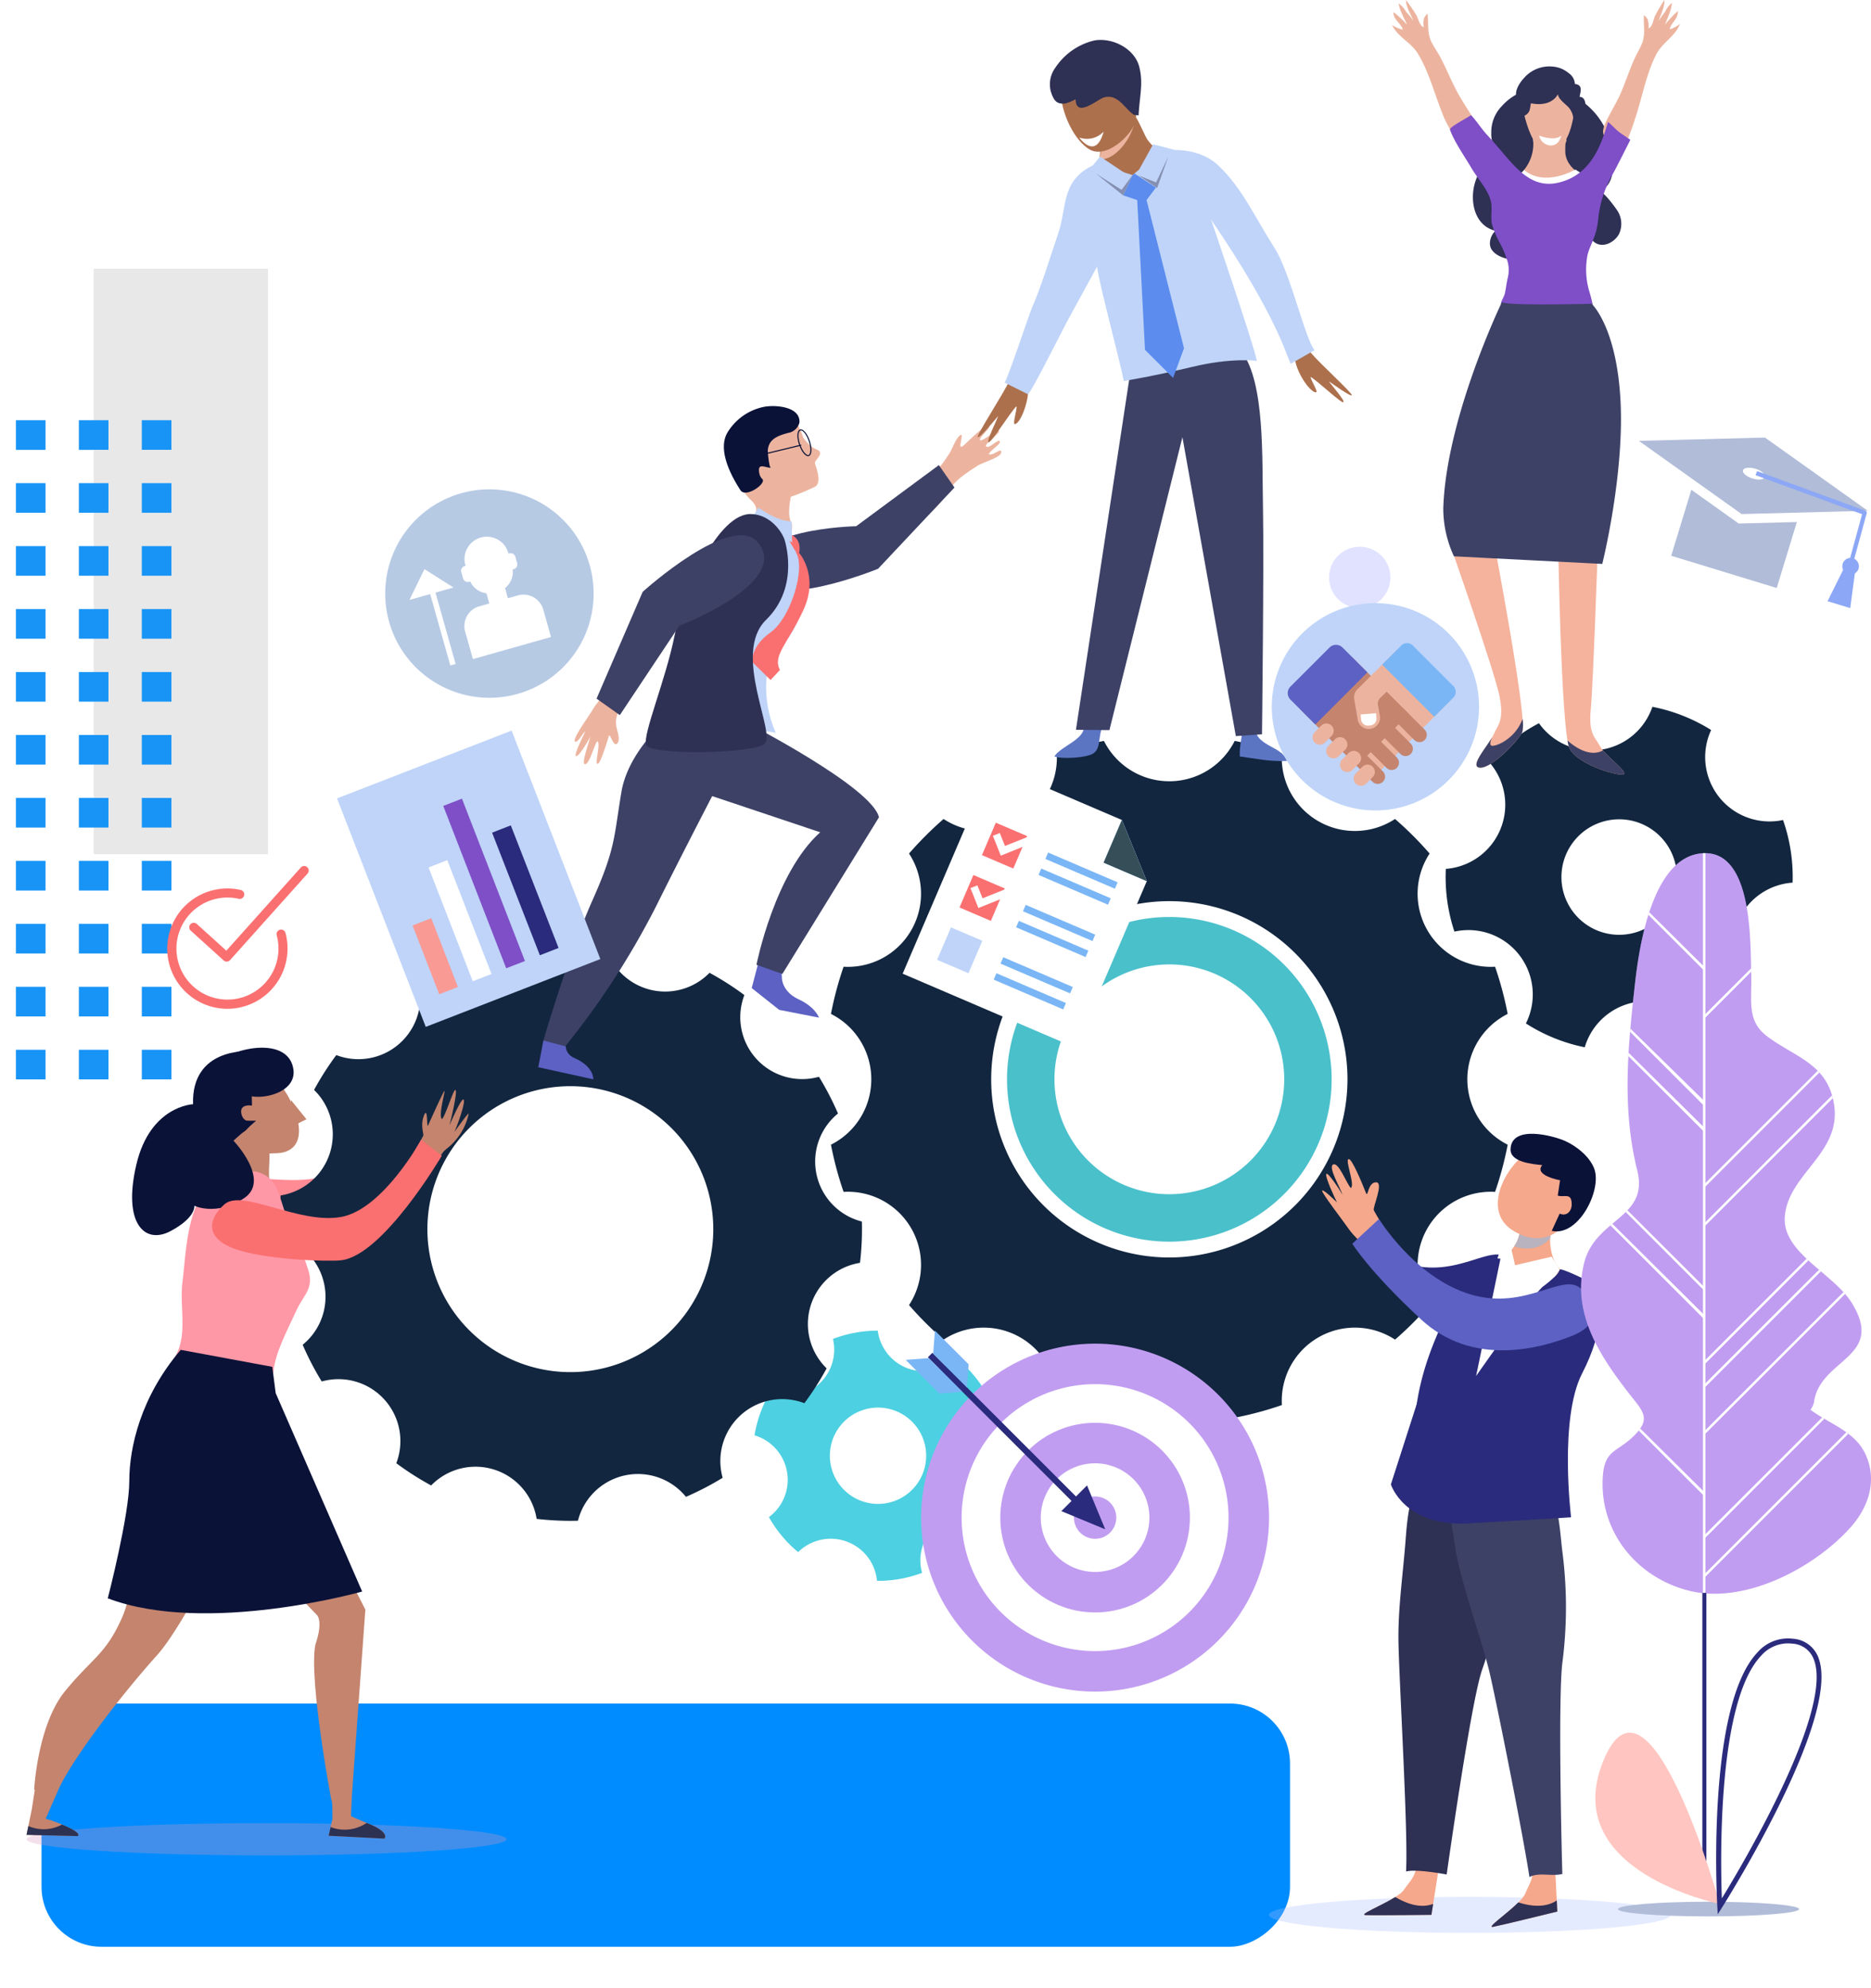 <svg xmlns="http://www.w3.org/2000/svg" xmlns:xlink="http://www.w3.org/1999/xlink" width="405.757" height="431.136" viewBox="0 0 405.757 431.136">
  <defs>
    <filter id="Rectángulo_45262" x="0" y="360.401" width="288.757" height="70.735" filterUnits="userSpaceOnUse">
      <feOffset dy="3" input="SourceAlpha"/>
      <feGaussianBlur stdDeviation="3" result="blur"/>
      <feFlood flood-opacity="0.161"/>
      <feComposite operator="in" in2="blur"/>
      <feComposite in="SourceGraphic"/>
    </filter>
  </defs>
  <g id="Grupo_154326" data-name="Grupo 154326" transform="translate(-176.51 -684.754)">
    <g id="Grupo_154325" data-name="Grupo 154325" transform="translate(138.266 684.754)">
      <g id="Grupo_153247" data-name="Grupo 153247" transform="translate(41.695 58.259)">
        <g id="Grupo_152570" data-name="Grupo 152570" transform="translate(0 0)">
          <g id="Grupo_152551" data-name="Grupo 152551" transform="translate(0 175.796) rotate(-90)">
            <rect id="Rectángulo_45220" data-name="Rectángulo 45220" width="126.96" height="37.806" transform="translate(175.796 54.67) rotate(180)" fill="#e8e8e8"/>
            <g id="Grupo_152556" data-name="Grupo 152556" transform="translate(0 0)">
              <rect id="Rectángulo_45221" data-name="Rectángulo 45221" width="6.424" height="6.424" transform="translate(136.515 0)" fill="#1894f6"/>
              <rect id="Rectángulo_45222" data-name="Rectángulo 45222" width="6.424" height="6.424" transform="translate(122.864 0)" fill="#1894f6"/>
              <rect id="Rectángulo_45223" data-name="Rectángulo 45223" width="6.424" height="6.424" transform="translate(109.212 0)" fill="#1894f6"/>
              <rect id="Rectángulo_45224" data-name="Rectángulo 45224" width="6.424" height="6.424" transform="translate(95.561 0)" fill="#1894f6"/>
              <rect id="Rectángulo_45225" data-name="Rectángulo 45225" width="6.424" height="6.424" transform="translate(81.909 0)" fill="#1894f6"/>
              <rect id="Rectángulo_45226" data-name="Rectángulo 45226" width="6.424" height="6.424" transform="translate(68.258 0)" fill="#1894f6"/>
              <rect id="Rectángulo_45227" data-name="Rectángulo 45227" width="6.424" height="6.424" transform="translate(54.606 0)" fill="#1894f6"/>
              <rect id="Rectángulo_45228" data-name="Rectángulo 45228" width="6.424" height="6.424" transform="translate(40.955 0)" fill="#1894f6"/>
              <rect id="Rectángulo_45229" data-name="Rectángulo 45229" width="6.424" height="6.424" transform="translate(27.303 0)" fill="#1894f6"/>
              <rect id="Rectángulo_45230" data-name="Rectángulo 45230" width="6.424" height="6.424" transform="translate(13.652 0)" fill="#1894f6"/>
              <rect id="Rectángulo_45231" data-name="Rectángulo 45231" width="6.424" height="6.424" transform="translate(0 0)" fill="#1894f6"/>
              <rect id="Rectángulo_45232" data-name="Rectángulo 45232" width="6.424" height="6.424" transform="translate(136.515 13.651)" fill="#1894f6"/>
              <rect id="Rectángulo_45233" data-name="Rectángulo 45233" width="6.424" height="6.424" transform="translate(122.864 13.651)" fill="#1894f6"/>
              <rect id="Rectángulo_45234" data-name="Rectángulo 45234" width="6.424" height="6.424" transform="translate(109.212 13.651)" fill="#1894f6"/>
              <rect id="Rectángulo_45235" data-name="Rectángulo 45235" width="6.424" height="6.424" transform="translate(95.561 13.651)" fill="#1894f6"/>
              <rect id="Rectángulo_45236" data-name="Rectángulo 45236" width="6.424" height="6.424" transform="translate(81.909 13.651)" fill="#1894f6"/>
              <rect id="Rectángulo_45237" data-name="Rectángulo 45237" width="6.424" height="6.424" transform="translate(68.258 13.651)" fill="#1894f6"/>
              <rect id="Rectángulo_45238" data-name="Rectángulo 45238" width="6.424" height="6.424" transform="translate(54.606 13.651)" fill="#1894f6"/>
              <rect id="Rectángulo_45239" data-name="Rectángulo 45239" width="6.424" height="6.424" transform="translate(40.955 13.651)" fill="#1894f6"/>
              <rect id="Rectángulo_45240" data-name="Rectángulo 45240" width="6.424" height="6.424" transform="translate(27.303 13.651)" fill="#1894f6"/>
              <rect id="Rectángulo_45241" data-name="Rectángulo 45241" width="6.424" height="6.424" transform="translate(13.652 13.651)" fill="#1894f6"/>
              <rect id="Rectángulo_45242" data-name="Rectángulo 45242" width="6.424" height="6.424" transform="translate(0 13.651)" fill="#1894f6"/>
              <rect id="Rectángulo_45243" data-name="Rectángulo 45243" width="6.424" height="6.424" transform="translate(136.515 27.303)" fill="#1894f6"/>
              <rect id="Rectángulo_45244" data-name="Rectángulo 45244" width="6.424" height="6.424" transform="translate(122.864 27.303)" fill="#1894f6"/>
              <rect id="Rectángulo_45245" data-name="Rectángulo 45245" width="6.424" height="6.424" transform="translate(109.212 27.303)" fill="#1894f6"/>
              <rect id="Rectángulo_45246" data-name="Rectángulo 45246" width="6.424" height="6.424" transform="translate(95.561 27.303)" fill="#1894f6"/>
              <rect id="Rectángulo_45247" data-name="Rectángulo 45247" width="6.424" height="6.424" transform="translate(81.909 27.303)" fill="#1894f6"/>
              <rect id="Rectángulo_45248" data-name="Rectángulo 45248" width="6.424" height="6.424" transform="translate(68.258 27.303)" fill="#1894f6"/>
              <rect id="Rectángulo_45249" data-name="Rectángulo 45249" width="6.424" height="6.424" transform="translate(54.606 27.303)" fill="#1894f6"/>
              <rect id="Rectángulo_45250" data-name="Rectángulo 45250" width="6.424" height="6.424" transform="translate(40.955 27.303)" fill="#1894f6"/>
              <rect id="Rectángulo_45251" data-name="Rectángulo 45251" width="6.424" height="6.424" transform="translate(27.303 27.303)" fill="#1894f6"/>
              <rect id="Rectángulo_45252" data-name="Rectángulo 45252" width="6.424" height="6.424" transform="translate(13.652 27.303)" fill="#1894f6"/>
              <rect id="Rectángulo_45253" data-name="Rectángulo 45253" width="6.424" height="6.424" transform="translate(0 27.303)" fill="#1894f6"/>
            </g>
          </g>
        </g>
        <g transform="matrix(1, 0, 0, 1, -3.45, -58.26)" filter="url(#Rectángulo_45262)">
          <rect id="Rectángulo_45262-2" data-name="Rectángulo 45262" width="52.735" height="270.757" rx="13" transform="translate(279.76 366.4) rotate(90)" fill="#008cff"/>
        </g>
      </g>
      <g id="Grupo_78715" data-name="Grupo 78715" transform="translate(44 0)">
        <path id="Trazado_113832" data-name="Trazado 113832" d="M297.369,284.489c0,1.931-23.293,3.5-52.031,3.5s-52.047-1.567-52.047-3.5,23.312-3.5,52.047-3.5S297.369,282.554,297.369,284.489Z" transform="translate(-193.29 114.329)" fill="#da97b8" opacity="0.3"/>
        <path id="Trazado_113845" data-name="Trazado 113845" d="M245.636,207.805c-.2.991-1.459,1.74-1.766,2.741a36.666,36.666,0,0,0-1.4,4.827c-.94-.639-.956-1.367-1.928-1.991-1.309-.842-1.339-.963-.98-2.473.181-.74.371-1.514.511-2.272.048-.245-1.013-1.507-.84-3.22s1.02,2.019,1.1,1.387c.259-1.974.782-5.9.915-6.151.176-.331.185,4.24.971,4.5.412-.78.363-5.6.768-5.166s.65,4.75.69,5.761c.081-.551.594-5.184,1.036-4.627s.171,4.837.037,5.492a28.746,28.746,0,0,1,1.377-3.568C246.213,203.3,245.744,207.263,245.636,207.805Z" transform="translate(-164.282 66.561)" fill="#c4846e"/>
        <path id="Trazado_113846" data-name="Trazado 113846" d="M223.746,231.386c-2.355,3.815-2.246,8.132,4.725,8.6s20.47-3.2,22.963-4.29c8.456-3.551,14.364-28.041,14.364-28.041l-5.281-2.043s-3.109,18.751-11.373,22.921S226.456,227,223.746,231.386Z" transform="translate(-182.608 25.727)" fill="#ff8b95"/>
        <path id="Trazado_113849" data-name="Trazado 113849" d="M454.442,169.986a37.347,37.347,0,0,0-2.074-13.572A13.958,13.958,0,0,1,436.776,136.9a37.623,37.623,0,0,0-12.739-5.033,13.955,13.955,0,0,1-24.6,3.561,37.592,37.592,0,0,0-10.788,8.448,13.959,13.959,0,0,1-9.411,23.139,37.628,37.628,0,0,0,1.863,13.6,13.96,13.96,0,0,1,15.5,19.909,37.462,37.462,0,0,0,12.762,5.173,13.958,13.958,0,0,1,25.1-3.634,37.453,37.453,0,0,0,10.771-8.582,13.961,13.961,0,0,1,9.206-23.488Zm-33.569,10.65a12.522,12.522,0,1,1,7.807-15.9A12.525,12.525,0,0,1,420.873,180.636Z" transform="translate(-71.443 21.396)" fill="#12263f"/>
        <path id="Trazado_113850" data-name="Trazado 113850" d="M335.3,236.585a10.064,10.064,0,0,1,3.977-9.948,27.573,27.573,0,0,0-2.744-3.877,27.235,27.235,0,0,0-3.722-3.616,10.064,10.064,0,0,1-17-5.948,27.231,27.231,0,0,0-9.715,1.8,10.058,10.058,0,0,1-13.657,11.6,27.186,27.186,0,0,0-3.355,9.3,10.065,10.065,0,0,1,3.12,17.74,27.235,27.235,0,0,0,2.965,4.254,26.841,26.841,0,0,0,3.378,3.333,10.07,10.07,0,0,1,17.1,6.227,27,27,0,0,0,9.776-1.731,10.067,10.067,0,0,1,13.94-11.837,27.071,27.071,0,0,0,3.291-9.369A10.055,10.055,0,0,1,335.3,236.585Zm-11.322,10.32a10.443,10.443,0,1,1-1.528-14.686A10.444,10.444,0,0,1,323.977,246.906Z" transform="translate(-131.211 75.338)" fill="#4dd0e1"/>
        <path id="Trazado_113851" data-name="Trazado 113851" d="M361.878,205.79c-.191.191,3.065,4.4,3.614,5.221a28.767,28.767,0,0,1,1.966,3.829c.677-.837,1.437-1.6,2.146-2.435.953-1.116.945-1.237.2-2.5-.263-.447-.539-.911-.8-1.379-.211-.383,1.444-3.875.3-3.875s-1.1,2.176-1.377,1.485c-.694-1.731-1.923-4.659-2.375-4.687-.634-.038.913,3.536.276,3.988-.585-.592-1.675-3.611-2.435-3.247s1.038,3.26,1.279,4.185c-.225-.479-2.041-3.25-2.23-2.867s1.2,3.385,1.5,3.943c-.133-.185-.436-.386-.6-.6C363.488,207.033,362.068,205.6,361.878,205.79Z" transform="translate(-82.937 67.543)" fill="#f5b29c"/>
        <path id="Trazado_113852" data-name="Trazado 113852" d="M407.476,221.483c3.167,2.924,4.259,7.018-1.889,9.429s-19.59,6.249-29.938-3.353-12.515-16.519-12.515-16.519l4.187-3.416s7.147,11.71,18.215,15S403.833,218.124,407.476,221.483Z" transform="translate(-86.254 51.407)" fill="#2a2b7c"/>
        <g id="Grupo_78679" data-name="Grupo 78679" transform="translate(174.454 160.66)">
          <path id="Trazado_113853" data-name="Trazado 113853" d="M437.059,209.691a15.88,15.88,0,0,1,8.749-14.181,74.037,74.037,0,0,0-2.738-10.232,15.863,15.863,0,0,1-14.192-24.543,74.836,74.836,0,0,0-7.5-7.494,15.862,15.862,0,0,1-24.539-14.191,74.3,74.3,0,0,0-10.234-2.738,15.863,15.863,0,0,1-28.356,0,74.271,74.271,0,0,0-10.232,2.738,15.866,15.866,0,0,1-24.544,14.192,75.509,75.509,0,0,0-7.493,7.493,15.864,15.864,0,0,1-14.191,24.544,74.437,74.437,0,0,0-2.739,10.231,15.863,15.863,0,0,1,0,28.358,74.668,74.668,0,0,0,2.738,10.231,15.865,15.865,0,0,1,14.192,24.546,75.15,75.15,0,0,0,7.493,7.493,15.867,15.867,0,0,1,24.548,14.192,74.176,74.176,0,0,0,10.229,2.739,15.863,15.863,0,0,1,28.356,0,73.782,73.782,0,0,0,10.234-2.743,15.864,15.864,0,0,1,24.542-14.189,74.844,74.844,0,0,0,7.494-7.5A15.863,15.863,0,0,1,443.072,234.1a74.5,74.5,0,0,0,2.738-10.231A15.882,15.882,0,0,1,437.059,209.691Zm-64.626,38.633a38.633,38.633,0,1,1,38.632-38.633A38.677,38.677,0,0,1,372.433,248.325Z" transform="translate(-299.053 -136.313)" fill="#12263f"/>
          <path id="Trazado_113854" data-name="Trazado 113854" d="M357.207,159.268a35.2,35.2,0,1,0,35.2,35.2A35.236,35.236,0,0,0,357.207,159.268Zm0,60.112a24.914,24.914,0,1,1,24.913-24.913A24.915,24.915,0,0,1,357.207,219.38Z" transform="translate(-283.827 -121.089)" fill="#4ac0cb"/>
        </g>
        <path id="Trazado_113855" data-name="Trazado 113855" d="M347.658,245.746a13.439,13.439,0,0,1,10.679-9.208,62.367,62.367,0,0,0,.407-8.954,13.425,13.425,0,0,1-5.18-23.427,64.034,64.034,0,0,0-4.13-7.962,13.422,13.422,0,0,1-16.175-17.719,63.274,63.274,0,0,0-7.556-4.826,13.424,13.424,0,0,1-22.879-7.244,62.947,62.947,0,0,0-8.954-.4,13.426,13.426,0,0,1-23.427,5.178,64.018,64.018,0,0,0-7.96,4.13,13.426,13.426,0,0,1-17.722,16.177,62.833,62.833,0,0,0-4.822,7.555,13.426,13.426,0,0,1-7.246,22.879,63.494,63.494,0,0,0-.407,8.952,13.426,13.426,0,0,1,5.182,23.433,63.357,63.357,0,0,0,4.132,7.956,13.428,13.428,0,0,1,16.175,17.724,63.192,63.192,0,0,0,7.556,4.824,13.424,13.424,0,0,1,22.878,7.244,63.251,63.251,0,0,0,8.956.405,13.424,13.424,0,0,1,23.425-5.182,63.245,63.245,0,0,0,7.96-4.13,13.427,13.427,0,0,1,17.726-16.175,63.468,63.468,0,0,0,4.822-7.555A13.436,13.436,0,0,1,347.658,245.746Zm-61.5,13.045a31,31,0,1,1,38.915-20.2A31,31,0,0,1,286.158,258.791Z" transform="translate(-177.586 37.292)" fill="#12263f"/>
        <path id="Trazado_113871" data-name="Trazado 113871" d="M446.731,283.619c0,2.155-19.5,3.906-43.564,3.906s-43.56-1.751-43.56-3.906,19.506-3.91,43.56-3.91S446.731,281.46,446.731,283.619Z" transform="translate(-90.179 131.61)" fill="#a8bcff" opacity="0.3"/>
        <g id="Grupo_78683" data-name="Grupo 78683" transform="translate(278.587 245.846)">
          <path id="Trazado_113872" data-name="Trazado 113872" d="M395.09,264.406l3.04,59.51s-11.767,2.9-13.9,3.317,6.01-4.772,6.982-7.293,2.425-3.437,1.162-9.564S381.2,242.834,381.2,242.834h12.46Z" transform="translate(-344.74 -155.265)" fill="#f5a88b"/>
          <path id="Trazado_113873" data-name="Trazado 113873" d="M388.27,280.494c4.369,1.407,6.98.509,8.33-.416l.125,2.4s-11.767,2.9-13.9,3.317C381.155,286.112,385.7,283.057,388.27,280.494Z" transform="translate(-343.335 -113.827)" fill="#2e3054"/>
          <path id="Trazado_113874" data-name="Trazado 113874" d="M393.194,267.217l-9.217,58.8s-12.082.146-14.256.059,6.845-3.283,8.311-5.52,3.072-2.8,3.093-9.078-.089-67.876-.089-67.876l15.711-2Z" transform="translate(-357.888 -156.644)" fill="#f5a88b"/>
          <path id="Trazado_113875" data-name="Trazado 113875" d="M376.126,279.723c3.976,2.372,6.707,2.089,8.22,1.5l-.37,2.37s-12.082.146-14.256.059C368.029,283.583,373.093,281.639,376.126,279.723Z" transform="translate(-357.888 -114.222)" fill="#2e3054"/>
          <path id="Trazado_113876" data-name="Trazado 113876" d="M393.338,236.254c-1,3.991,1.179,6.955,2.037,10.768a40.5,40.5,0,0,1,.564,11.233,93.348,93.348,0,0,1-4.958,23.11c-2.465,7.47-7.614,44.186-7.614,44.186s-6.568-1.272-8.812-.644c.5-8.319-1.521-41.424-1.646-49.955-.108-7.331,1.039-14.921,1.578-22.284.513-7.09,1.631-13.69,6.826-18.521Z" transform="translate(-353.974 -164.933)" fill="#2e3054"/>
          <path id="Trazado_113877" data-name="Trazado 113877" d="M395.691,234.678c-.167,4.126,3.275,5.235,4.895,8.761,1.515,3.3,1.646,8.556,2.144,12.126a93.853,93.853,0,0,1-.106,23.691c-.875,7.861-.2,38.346.021,45.586-2.385.6-5.079-.448-7.136.678-1.221-8.237-6.615-35.384-8.489-43.685-1.6-7.134-6.7-20.951-7.686-28.258-.949-7.043-2.734-11.613,1.348-17.514Z" transform="translate(-348.168 -164.34)" fill="#3d4166"/>
          <path id="Trazado_113878" data-name="Trazado 113878" d="M397.7,231.1c.027.11.057.215.087.323a26.3,26.3,0,0,1-9.539.492,19.426,19.426,0,0,1-9.156-3.691l.144-.315C386.44,233.427,395.507,231.646,397.7,231.1Z" transform="translate(-347.091 -171.871)" fill="#fff"/>
          <path id="Trazado_113879" data-name="Trazado 113879" d="M381.9,229.794l-9.771,30.369s2.9,9.243,16.9,8.45,22.182-1.32,22.182-1.32-2.641-21.39,2.377-31.161,4.225-15.581,2.113-18.485S388.5,220.551,381.9,229.794Z" transform="translate(-354.838 -184.127)" fill="#2a2b7c"/>
          <path id="Trazado_113880" data-name="Trazado 113880" d="M381.91,219.41c-.4,2.058,3.659,6.7,5.307,7.646,2.962,1.7,7.223.97,10.267-.118,1.65-.589,5.258-.427,5.922-2.2,1.071-2.873-3.575-3.771-5-4.684-2.119-1.358-2.858-5.417-2.516-7.679a66.708,66.708,0,0,0-6.593-1.115,8.04,8.04,0,0,1-4.259,6.236C384.286,217.908,382.083,218.539,381.91,219.41Z" transform="translate(-343.982 -190.396)" fill="#f5a88b"/>
          <path id="Trazado_113881" data-name="Trazado 113881" d="M387.7,214.042l2.641-.792.792,3.433,7.922-1.849,1.782,2.812-21.588,33.1,7.658-34.33Z" transform="translate(-346.91 -188.181)" fill="#fff"/>
          <path id="Trazado_113882" data-name="Trazado 113882" d="M405.056,218.163a4.324,4.324,0,0,0,1.039-1.47c.186-.494,6.8,2.694,7.352,3.173.239.209.456.408.651.6,2.053,2.051,1.574,3.325.963,6.2-1.555,7.325-6.179,13.538-8.36,20.647-1.213,3.955-3.16,7.762-2.915,12.01.224,3.864,2.077,6.522-2.438,8.387-4.925,2.041-19.656-1.189-24.08-3.917-3.091-1.906-2.427-3.606-2.645-7.208-.553-9.367,1.268-17.383,4.973-26.019,1.865-4.341,3.659-9.777,6.338-13.664,1.289-1.876,1-2.161,3.317-2.782a26.976,26.976,0,0,1,3.965.2c0,.114-5.277,25.434-5.277,25.434s12.948-18.526,14.643-19.5A28.172,28.172,0,0,0,405.056,218.163Z" transform="translate(-352.167 -187.227)" fill="#2a2b7c"/>
          <path id="Trazado_113883" data-name="Trazado 113883" d="M384.777,214.81a7.447,7.447,0,0,0,1.293-3.551,66.71,66.71,0,0,1,6.594,1.115c-.034.216-.047.454-.059.7C390.473,215.353,387.688,215.725,384.777,214.81Z" transform="translate(-340.761 -190.396)" fill="#b9b3c0" style="mix-blend-mode: multiply;isolation: isolate"/>
          <path id="Trazado_113884" data-name="Trazado 113884" d="M386.667,221.571c-6.342-3.672-3.091-11.668,1.078-15.667,2.159-2.068,5.522-4.248,8.647-3.494,3.046.744,7.96,3.515,7.521,7.141-.226,1.844-2.028,3.253-2.89,4.865-1.268,2.37-2.29,4.732-4.32,6.581C393.662,223.762,390.077,223.546,386.667,221.571Z" transform="translate(-342.621 -200.412)" fill="#f5a88b"/>
          <path id="Trazado_113885" data-name="Trazado 113885" d="M395.066,218.7c1.5.67,2.6-.511,2.607-1.988.023-2.719-1.673-1.439-3.025-1.927h0l.507-3.317s-5.763-1.037-3.866-3.287c-1.933-.213-6.986-.566-6.877-3.463.2-5.379,9.329-2.9,11.867-1.758,2.493,1.122,5.385,3.452,6.315,6.086,1.637,4.639-3.486,14.727-9.251,13.386Z" transform="translate(-341.169 -201.384)" fill="#0b1238"/>
          <path id="Trazado_113886" data-name="Trazado 113886" d="M365.079,210.814c-.3.3,4.817,6.913,5.683,8.205,1.276,1.9,3.526,3.515,4.5,5.575,1.06-1.314.843-2.079,1.956-3.384,1.5-1.756,1.483-1.944.323-3.938-.414-.7-.847-1.43-1.253-2.165-.334-.6,2.269-6.091.471-6.091s-1.732,3.416-2.165,2.332c-1.088-2.721-3.019-7.322-3.731-7.365-.993-.061,1.434,5.556.435,6.268-.919-.932-2.632-5.672-3.828-5.1s1.631,5.123,2.011,6.574c-.355-.752-3.207-5.106-3.507-4.506s1.885,5.32,2.353,6.2c-.209-.287-.682-.6-.934-.936C367.61,212.766,365.381,210.514,365.079,210.814Z" transform="translate(-362.691 -198.491)" fill="#f5a88b"/>
          <path id="Trazado_113887" data-name="Trazado 113887" d="M417.754,225.243c3.452,3.19,4.643,7.654-2.06,10.282s-21.365,6.817-32.653-3.653-14.875-16.381-14.875-16.381l5.795-5.362s7.793,12.773,19.865,16.36S413.783,221.579,417.754,225.243Z" transform="translate(-359.241 -191.653)" fill="#5c61c3"/>
          <path id="Trazado_113888" data-name="Trazado 113888" d="M363.942,248.557h0Z" transform="translate(-363.942 -148.898)" fill="#2e3054"/>
        </g>
        <g id="Grupo_78684" data-name="Grupo 78684" transform="translate(0 227.186)">
          <path id="Trazado_113911" data-name="Trazado 113911" d="M233.478,239.5s-4.738,36.23-8.328,44.439-6.426,8.809-12.428,16.127S206,321.456,206,321.456l.135.075-.664,4.274-1.121,5.444,11.089.276s1.26-.607-3.465-2.522a20.286,20.286,0,0,0-3.48-1.229s2.293-5.25,2.675-6.121c3.074-7,14.308-21.4,21.366-29.217,6.772-7.5,18.265-32.293,18.265-32.293C258.966,241.461,233.478,239.5,233.478,239.5Z" transform="translate(-204.349 -160.572)" fill="#c4846e"/>
          <path id="Trazado_113912" data-name="Trazado 113912" d="M261.769,333.272c-4.727-1.913-3.813-1.717-3.813-1.717l.2-4.407,2.915-40.3-20.681-40.372c-1.677-9.7-21.542-17.669-22.134-.978s12.442,21.538,15.282,24.718S250.451,287.9,250.451,287.9s1.655,1.1-.238,6.618c-1.417,7.726,3.473,33.6,3.473,33.6.307.088.241,4.124.241,4.124l-.812,3.65,12.1.62S266.494,335.194,261.769,333.272Z" transform="translate(-187.594 -165.012)" fill="#c4846e"/>
          <path id="Trazado_113913" data-name="Trazado 113913" d="M227.633,224.91c-.508-.079-6.792,3.694-6.792,3.694s8.461-5.808,9.041-12.72,3.37-4.171,6.256-1.659c1.723,1.485.611,6.128.953,8.434.263,1.763,1.419,4.1.9,5.883-1.046,3.63-3.244-.949-4.945-2.152C231.184,225.08,229.509,225.195,227.633,224.91Z" transform="translate(-184.448 -194.341)" fill="#c4846e"/>
          <path id="Trazado_113914" data-name="Trazado 113914" d="M242.713,217.54c-3.813-3.557-10.687-.92-13.627,2.211-4.4,4.683-4.581,14.044-5.342,20.322-.66,5.424,1.223,11.206-1.6,16.1-1.49,2.6-3.7,10.621-5.457,13.075-2.35,3.284,6.413,3.791,10,4.711,6.382,1.64,19.2.724,19.2.724s-2.141-9.851-2.419-12.775c-.461-4.842,2.019-9.4,4.976-15.774,1.6-3.434,3.7-4.707,2.712-8.4a62.1,62.1,0,0,0-4.2-10.281c-1.174-2.472-2.147-7.66-3.888-9.568C242.952,217.776,242.828,217.65,242.713,217.54Z" transform="translate(-189.939 -189.123)" fill="#ff98a6"/>
          <path id="Trazado_113915" data-name="Trazado 113915" d="M227.15,225.413c-2.858-3.91-4.767-11.16-2.953-15.761,1.845-4.712,5.25-5.356,9.491-2.591,4.16,2.721,10.617,15.275,3.4,17.283-1.836.508-3.886-.1-5.594.883Z" transform="translate(-181.254 -201.69)" fill="#c4846e"/>
          <path id="Trazado_113916" data-name="Trazado 113916" d="M227.409,205.254c5.219-2.253,12.856-2.586,13.79,3.056.781,4.727-5.605,6.558-9.006,5.956l.044,2.024s-2.915-.541-2.255,1.951c.4,1.479,1.851,1.79,3.14,1.309-1.333.494-1.849,2.569-3.849,2.9-2.555.43-3.935-.817-5.2-2.842-2.123-3.409-3.427-7.783-1.024-11.241A10.408,10.408,0,0,1,227.409,205.254Z" transform="translate(-183.345 -203.731)" fill="#0b1238"/>
          <path id="Trazado_113917" data-name="Trazado 113917" d="M230.331,208.867l3.367,4.178-3.167,1.565Z" transform="translate(-172.996 -197.532)" fill="#c4846e"/>
          <path id="Trazado_113918" data-name="Trazado 113918" d="M204.349,282.292l11.089.276s1.247-.6-3.407-2.5a8.331,8.331,0,0,1-7.289.32Z" transform="translate(-204.349 -111.615)" fill="#2d3152"/>
          <path id="Trazado_113919" data-name="Trazado 113919" d="M242.695,280.07l-.417-.166a8.5,8.5,0,0,1-7.818.9l-.419,1.88,12.1.62S247.419,281.992,242.695,280.07Z" transform="translate(-168.52 -111.809)" fill="#2d3152"/>
          <path id="Trazado_113920" data-name="Trazado 113920" d="M240.012,204.086s-12.457-.843-12.069,11.484c0,0-9.308.318-12.3,13.1s1.821,17.378,7.4,14.421,5.186-5.51,5.186-5.51,4.672,2.324,10.7-1.582-2.224-12.534-2.224-12.534l4.91-4.327s-10.628.722-4.9-5.543S240.012,204.086,240.012,204.086Z" transform="translate(-191.832 -203.317)" fill="#0b1238"/>
        </g>
        <path id="Trazado_113921" data-name="Trazado 113921" d="M251.959,218.324c-1.783,2.235-2.522,2.2-3.3,3.354a48.866,48.866,0,0,0-3.626,5.592c-.949-1.172-.691-2.1-1.682-3.268-1.339-1.571-1.331-1.739-.294-3.518.514-.872,1.053-1.781,1.521-2.69.157-.291-.706-2.3.172-4.411s.519,2.957.867,2.185c1.088-2.408,3.259-7.19,3.526-7.459.351-.353-1.4,5.455-.5,6.091.823-.832,2.611-6.969,2.959-6.265s-1,6.285-1.337,7.585c.313-.671,2.747-6.358,3.094-5.479s-1.642,6.208-2.063,6.987c.19-.254,3.12-4.354,3.12-4A12.633,12.633,0,0,1,251.959,218.324Z" transform="translate(-158.539 28.461)" fill="#c4846e"/>
        <path id="Trazado_113922" data-name="Trazado 113922" d="M225.281,226.777c-3.359,2.97-4.506,7.132,2.032,9.6,6.539,2.456,20.518,2.867,23.219,2.547,9.123-.951,21.873-22.676,21.873-22.676l-4.462-3.484s-8.313,15.18-17.431,16.776S229.147,223.363,225.281,226.777Z" transform="translate(-182.351 34.359)" fill="#fa7071"/>
        <g id="Grupo_78693" data-name="Grupo 78693" transform="translate(337.132 184.999)">
          <path id="Trazado_113927" data-name="Trazado 113927" d="M437.458,345.622c-10.746-3.166-18.339-12.829-17.655-24.294.361-6.108,3.089-5.342,6.792-9.033,3.931-3.917,1.784-5.392-1.549-9.734-6.1-7.941-11.826-16.878-9.347-27.471,2.341-10,14.2-9.846,11.585-20.307-3.368-13.463-2.036-26.844-.472-40.67.9-8.088,3.855-27.835,14.982-28.131,10.5-.288,10,19.292,10.2,25.916.2,6.178-1.112,10.459,3.635,13.935,6.064,4.462,13.1,5.938,14.366,14.85,1.487,10.5-10.139,14.93-10.72,24.25-.475,7.733,10.6,12.21,14.542,18.579,7.393,11.958-7.006,12.04-8.211,21.58a4.329,4.329,0,0,1-.76,1.572c4.031,3.048,9.6,4.665,11.9,9.579,2.676,5.709.713,11.55-3.221,15.951-7.936,8.836-22.827,16.614-34.735,13.783C438.338,345.865,437.892,345.751,437.458,345.622Z" transform="translate(-415.106 -185.978)" fill="#fff" opacity="0.3"/>
          <path id="Trazado_113928" data-name="Trazado 113928" d="M437.458,345.622c-10.746-3.166-18.339-12.829-17.655-24.294.361-6.108,3.089-5.342,6.792-9.033,3.931-3.917,1.784-5.392-1.549-9.734-6.1-7.941-11.826-16.878-9.347-27.471,2.341-10,14.2-9.846,11.585-20.307-3.368-13.463-2.036-26.844-.472-40.67.9-8.088,3.855-27.835,14.982-28.131,10.5-.288,10,19.292,10.2,25.916.2,6.178-1.112,10.459,3.635,13.935,6.064,4.462,13.1,5.938,14.366,14.85,1.487,10.5-10.139,14.93-10.72,24.25-.475,7.733,10.6,12.21,14.542,18.579,7.393,11.958-7.006,12.04-8.211,21.58a4.329,4.329,0,0,1-.76,1.572c4.031,3.048,9.6,4.665,11.9,9.579,2.676,5.709.713,11.55-3.221,15.951-7.936,8.836-22.827,16.614-34.735,13.783C438.338,345.865,437.892,345.751,437.458,345.622Z" transform="translate(-415.106 -185.978)" fill="#c19df1"/>
          <path id="Trazado_113929" data-name="Trazado 113929" d="M457.117,265.081c0,.868-8.8,1.578-19.65,1.578s-19.638-.71-19.638-1.578c0-.886,8.79-1.6,19.638-1.6S457.117,264.2,457.117,265.081Z" transform="translate(-409.841 -36.108)" fill="#b0bcd8"/>
          <g id="Grupo_78690" data-name="Grupo 78690" transform="translate(6.369 0.003)">
            <g id="Grupo_78688" data-name="Grupo 78688" transform="translate(20.056)">
              <rect id="Rectángulo_33912" data-name="Rectángulo 33912" width="0.53" height="223.147" transform="translate(0)" fill="#fff"/>
            </g>
            <g id="Grupo_78689" data-name="Grupo 78689" transform="translate(0 12.811)">
              <path id="Trazado_113930" data-name="Trazado 113930" d="M424.517,232.19l27.709-27.706c-.056-.2-.109-.4-.164-.6l-27.923,27.935Z" transform="translate(-404.008 -164.171)" fill="#fff"/>
              <path id="Trazado_113931" data-name="Trazado 113931" d="M424.518,227.242l24.79-24.8c-.112-.123-.232-.258-.361-.378l-24.807,24.8Z" transform="translate(-404.008 -167.685)" fill="#fff"/>
              <path id="Trazado_113932" data-name="Trazado 113932" d="M424.518,238.738l22.411-22.416a5.172,5.172,0,0,0-.39-.367l-22.4,22.4Z" transform="translate(-404.008 -140.826)" fill="#fff"/>
              <path id="Trazado_113933" data-name="Trazado 113933" d="M424.139,204.858l.378.381,10-10.007c0-.232-.009-.481-.009-.742Z" transform="translate(-404.008 -182.333)" fill="#fff"/>
              <path id="Trazado_113934" data-name="Trazado 113934" d="M424.139,241.851l.378.387,25.124-25.124c-.138-.111-.282-.232-.411-.343Z" transform="translate(-404.008 -139.248)" fill="#fff"/>
              <path id="Trazado_113935" data-name="Trazado 113935" d="M455.16,228.781,424.139,259.8l.378.381,31.019-31.019Z" transform="translate(-404.009 -116.023)" fill="#fff"/>
              <path id="Trazado_113936" data-name="Trazado 113936" d="M424.139,248.811l.378.372L454.905,218.8l-.376-.372Z" transform="translate(-404.009 -136.053)" fill="#fff"/>
              <path id="Trazado_113937" data-name="Trazado 113937" d="M435.614,229.189l-16.836-16.813c-.129.129-.25.258-.373.373l17.1,17.115Z" transform="translate(-415.096 -147.746)" fill="#fff"/>
              <path id="Trazado_113938" data-name="Trazado 113938" d="M437.6,233.137l-19.914-19.764c-.141.123-.279.232-.411.355l20.41,20.413Z" transform="translate(-417.277 -145.818)" fill="#fff"/>
              <path id="Trazado_113939" data-name="Trazado 113939" d="M433.663,242.353l-13.97-13.847c-.1.147-.211.29-.329.44l14.287,14.281Z" transform="translate(-413.241 -116.556)" fill="#fff"/>
              <path id="Trazado_113940" data-name="Trazado 113940" d="M424.139,253.458l.378.373,25.869-25.861c-.161-.106-.323-.191-.475-.282Z" transform="translate(-404.008 -118.137)" fill="#fff"/>
              <path id="Trazado_113941" data-name="Trazado 113941" d="M420.083,190.915,432.261,203.1l-.085-.924-11.914-11.832C420.206,190.531,420.142,190.719,420.083,190.915Z" transform="translate(-411.851 -190.346)" fill="#fff"/>
              <path id="Trazado_113942" data-name="Trazado 113942" d="M434.991,214.825l-16.206-15.88c-.021.229-.041.461-.059.692L434.883,215.8Z" transform="translate(-414.473 -173.718)" fill="#fff"/>
              <path id="Trazado_113943" data-name="Trazado 113943" d="M435.136,217.047l-16.493-16.314c-.015.241-.032.487-.041.722l16.523,16.52Z" transform="translate(-414.715 -170.261)" fill="#fff"/>
            </g>
          </g>
          <g id="Grupo_78691" data-name="Grupo 78691" transform="translate(26.293 160.402)">
            <rect id="Rectángulo_33913" data-name="Rectángulo 33913" width="0.868" height="62.748" transform="translate(0)" fill="#2a2b7c"/>
          </g>
          <path id="Trazado_113944" data-name="Trazado 113944" d="M443.136,288.113S427.751,233,417.9,257.068,443.136,288.113,443.136,288.113Z" transform="translate(-413.069 -60.275)" fill="#ffc5c0"/>
          <g id="Grupo_78692" data-name="Grupo 78692" transform="translate(29.292 170.28)">
            <path id="Trazado_113945" data-name="Trazado 113945" d="M425.432,303.828l-.094-1.658c-.1-1.757-2.326-43.448,8.7-55.11a8.769,8.769,0,0,1,7.683-2.975,6.309,6.309,0,0,1,5.319,3.573c5.92,12.41-19.638,53.047-20.718,54.769ZM440.62,245.09a7.779,7.779,0,0,0-5.8,2.7c-9.485,10.03-8.8,44.481-8.5,52.6,4.594-7.5,24.807-41.659,19.755-52.261a5.219,5.219,0,0,0-4.48-2.981A9.41,9.41,0,0,0,440.62,245.09Z" transform="translate(-425.091 -244.021)" fill="#2a2b7c"/>
          </g>
        </g>
        <g id="Grupo_78721" data-name="Grupo 78721" transform="translate(296.136 0)">
          <g id="Grupo_78720" data-name="Grupo 78720" transform="translate(0 0)">
            <path id="Trazado_113900" data-name="Trazado 113900" d="M394.144,111.882s.629,43.753,2.54,47.421,11.341,6.263,11.816,5.483-4.08-3.935-5.21-5.982-2.532-2.672-2.021-8.031,1.5-34.329,1.5-34.329l-8.579-5.277Z" transform="translate(-358.174 3.031)" fill="#f5b29c"/>
            <path id="Trazado_113901" data-name="Trazado 113901" d="M391.9,114.623s7.536,39.444,6.229,41.8-6.794,7.9-9.223,7.659,2.13-5.107,3.06-7.251,2.27-2.9,1.253-8.187-11.054-33.85-11.054-33.85l6.6-4.29Z" transform="translate(-369.906 2.377)" fill="#f5b29c"/>
            <path id="Trazado_113902" data-name="Trazado 113902" d="M391.06,67.087a8.031,8.031,0,0,0-2.249,5.642,7.309,7.309,0,0,0,.6,3.217c.406.932,1.334,1.881,1.546,2.811-1.336.093-2.466.113-3.575,1.2-3.518,3.46-3.684,11.62,1.277,13.771a3.649,3.649,0,0,0,2.718.186c-1.675-1.138-3.8,2.474-2.407,4.359,1.641,2.211,5.687,2.294,8.017,2.419,2.672.141,6.707.663,8.884-1.364,1.665-1.55,2.544-4.81,2.906-7.067.671,1.782,1.368,4.02,3.088,4.68,1.671.637,3.678-.473,4.614-2.084a5.232,5.232,0,0,0-.374-5.224c-.453-.689-3.13-4.371-3.876-4.04,3.343-1.481,3.351-5.638,2.664-9.5-2.051-11.554-16.206-17.309-23.7-9.155C391.149,66.986,391.1,67.038,391.06,67.087Z" transform="translate(-367.296 -44.036)" fill="#2e3054"/>
            <path id="Trazado_113903" data-name="Trazado 113903" d="M401.8,66.927c.819.82.16,6.241.418,7.591.691,3.581,4.305,4.141,5.436,7,.469,1.182-.166,3.033-.5,4.088-.742,2.36-2.255,5.766-4.887,6.423-1.405.348-3.5.335-5.046.542a9.879,9.879,0,0,1-5.841-.675c-3.648-1.813-4.537-5.689-3.2-9.353.946-2.6,2.49-2.423,4.325-4a8.912,8.912,0,0,0,2.7-7.015C395.013,67.924,399.805,64.929,401.8,66.927Z" transform="translate(-364.59 -40.931)" fill="#ecb49f"/>
            <path id="Trazado_113904" data-name="Trazado 113904" d="M398.669,70.96l-.131-3.139c-2-2-7.31-1.073-7.11,2.522,0,.024,0,.627,0,.653.667,1.116,2.3,3.747,3.375,3.595C397.089,74.264,397.929,73.041,398.669,70.96Z" transform="translate(-360.841 -40.44)" fill="#ecb49f" style="mix-blend-mode: multiply;isolation: isolate"/>
            <path id="Trazado_113905" data-name="Trazado 113905" d="M390.114,67.1s1.477,11.1,5.725,11.4,5.628-6.014,5.96-10.379c.374-4.883-.077-6.366-6.024-6.647C390.041,61.2,390.114,67.1,390.114,67.1Z" transform="translate(-362.122 -45.654)" fill="#ecb49f"/>
            <path id="Trazado_113906" data-name="Trazado 113906" d="M403.793,66.244c-.049.342-.139.719-.22,1.107,1.51-.032,1.473,2.4.982,3.264-.083.144-.637.6-.637.7,0,.309.6.275.521.77a1.4,1.4,0,0,1-1.754.992c-.536-.2-.422-.823-.5-1.308a4.062,4.062,0,0,0-1.463-2.6c-.628-.616-1.758-1.475-1.841-2.379-1.164,2.073-3.7,2.419-5.84,1.94-.3,1.249-.073,1.93-1.311,2.662-1.194.707-1.4.087-2.385-.574a2.841,2.841,0,0,1,1.111-2.548c-1.461-1.409-.23-3.623,1.158-5.105a7.288,7.288,0,0,1,6.152-2.381,6.051,6.051,0,0,1,3.428,1.4,3.029,3.029,0,0,1,1.37,2.369C403.781,64.7,403.918,65.369,403.793,66.244Z" transform="translate(-362.916 -46.344)" fill="#2e3054"/>
            <path id="Trazado_113907" data-name="Trazado 113907" d="M390.908,72.152l-.926.922s1.621,2.053,6.249,2.156a9.94,9.94,0,0,0,7.055-2.362l-1.273-.819S395.418,75.949,390.908,72.152Z" transform="translate(-362.251 -35.286)" fill="#fff"/>
            <path id="Trazado_113908" data-name="Trazado 113908" d="M399.089,81.891a6.02,6.02,0,0,1,.76-2.261c.956-1.987,2.16-3.87,3.041-5.883,1.114-2.556,1.94-5.212,3.114-7.738.481-1.035,1.107-2.049,1.532-3.122.786-1.968.3-3.945.406-6.02.016-.327.768.7.792.756a4.515,4.515,0,0,1,.208,2.043c1.027-.582,1-1.958,1.493-2.888a38.114,38.114,0,0,1,1.952-3.3c.143,1.431-.843,3.217-1.233,4.531a16.2,16.2,0,0,1,1.376-1.966,5.846,5.846,0,0,1,1.485-1.938c-.028,1.445-1.013,3.349-1.473,4.721a21.023,21.023,0,0,1,2.738-2.932c.218,1.592-1.475,2.532-1.742,3.945a7.153,7.153,0,0,0,2.243-1.178c-1.021,2.7-3.813,4.009-5.143,6.592-2.049,3.981-2.928,8.627-4.26,12.912-.523,1.677-1.095,3.377-1.748,5.008-.265.663-.81,2.716-1.669,2.781-.414.032-.875-.671-1.205-.92a12.04,12.04,0,0,1-1.738-1.1A2.762,2.762,0,0,1,399.089,81.891Z" transform="translate(-353.333 -53.477)" fill="#ecb49f"/>
            <path id="Trazado_113909" data-name="Trazado 113909" d="M394.531,80.675a6.355,6.355,0,0,1-.538-.778c-1.3-2.328-2.866-4.509-4.1-6.869-1.293-2.472-2.3-5.062-3.652-7.5-.552-1-1.249-1.966-1.75-3-.92-1.908-.576-3.913-.827-5.976-.038-.325-.715.756-.736.81a4.51,4.51,0,0,0-.063,2.051c-1.065-.507-1.136-1.881-1.692-2.773a36.966,36.966,0,0,0-2.178-3.157c-.041,1.439,1.067,3.149,1.548,4.434a15.879,15.879,0,0,0-1.51-1.865,5.865,5.865,0,0,0-1.617-1.829c.129,1.439,1.245,3.27,1.8,4.606a21.031,21.031,0,0,0-2.936-2.732c-.107,1.6,1.647,2.421,2.015,3.815a7.164,7.164,0,0,1-2.32-1.019c1.208,2.625,4.084,3.731,5.594,6.214,2.324,3.826,3.525,8.4,5.157,12.582a21.491,21.491,0,0,0,2.888,5.412,8.91,8.91,0,0,1,1.455,2.055c1.449-.944,2.463-2.833,4.155-3.415A5.448,5.448,0,0,0,394.531,80.675Z" transform="translate(-375.973 -53.477)" fill="#ecb49f"/>
            <path id="Trazado_113910" data-name="Trazado 113910" d="M412.188,96.243c.461-1.619,1.32-3.159,1.754-4.743a18.288,18.288,0,0,0,.582-3.411,24.567,24.567,0,0,1,3.32-9.607c.853-1.574,3.591-7.033,3.591-7.033s-1.6-1.1-2.019-1.386c-1.061-.717-1.847-1.716-2.825-2.5-1.441,5.01-3.522,10.392-8.813,12.548-5.883,2.4-9.351-.467-13.114-4.82-1.413-1.633-2.789-3.3-4.266-4.883-1.281-1.374-2.231-2.975-3.518-4.329-.511.493-4.753,2.571-4.559,3.177.96,2.668,3.163,5.764,4.658,8.322,1.372,2.35,3.87,4.955,4.282,7.591.231,1.479-.141,3.11.152,4.519a21.031,21.031,0,0,0,1.649,4,21.168,21.168,0,0,1,1.782,4.278,7.028,7.028,0,0,1-.012,3.488c-.237.976-.388,2.284-.6,3.266-.279,1.259-1.669,2.552-.091,2.771,3.181.447,6.439.669,9.644.891,2.368.164,4.79.746,7.168.374,1.014-.16,2.631.754,2.569-.295a37.323,37.323,0,0,0-.909-3.894A16.521,16.521,0,0,1,412.188,96.243Z" transform="translate(-369.761 -41.129)" fill="#7f4fc7"/>
            <path id="Trazado_113951" data-name="Trazado 113951" d="M392.084,68.333s3.3,1.322,4.785,0c0,0-.331,2.146-2.31,2.146A2.735,2.735,0,0,1,392.084,68.333Z" transform="translate(-360.192 -38.925)" fill="#fff"/>
            <path id="Trazado_113952" data-name="Trazado 113952" d="M394.29,86.583s-12.111,25.082-12.7,44.705a24.6,24.6,0,0,0,2.31,10.392l32.167,1.649s4.784-19.136,3.959-35.3-6.269-21.115-6.269-21.115S396.106,87.41,394.29,86.583Z" transform="translate(-370.481 -21.05)" fill="#3d4166"/>
          </g>
          <path id="Trazado_113953" data-name="Trazado 113953" d="M407.468,141.832c.414-.671-2.934-3.122-4.581-5.1-2.981,1.613-6.382-.96-7.69-2.134a7.07,7.07,0,0,0,.455,1.748C397.565,140.017,406.993,142.612,407.468,141.832Z" transform="translate(-357.143 25.985)" fill="#3d4166"/>
          <path id="Trazado_113954" data-name="Trazado 113954" d="M395.144,135.133a7.9,7.9,0,0,0,.075-2.9c-1.58,4.327-5.7,5.966-6.635,5.812-.659-.111-.267-1.174.071-1.879-1.354,2.34-4.951,6.406-2.734,6.627C388.35,143.037,393.839,137.483,395.144,135.133Z" transform="translate(-366.92 23.663)" fill="#3d4166"/>
        </g>
        <g id="Grupo_78719" data-name="Grupo 78719" transform="translate(110.983 8.657)">
          <path id="Trazado_113847" data-name="Trazado 113847" d="M313.374,125.407c.4-.341.177-1.017.422-1.273,1.433-1.451,3.556-2.653,4.918-4.187,2.192-2.466,4.632-5.076,7.043-7.309a26.367,26.367,0,0,0,4.569-5.563c.615-.972,1.516-3.645,2.545-4.017.473.568-1.187,4,.885,2.005,1.577-1.512,4.447-4.256,5.109-3.942s-2.2,2.531-1.924,3.11,3.755-2.462,4.1-1.991-3.1,2.809-2.809,3.3c.5.832,2.5-1.551,2.967-1.055s-1.8,1.758-2.365,2.783c.946.526,2.716-1.555,2.7-.4s-3.97,2.158-5.218,2.986c-2.287,1.514-4.776,3.016-6.142,5.393-2.233,3.9-6.67,6.927-9.694,10.244-2.214,2.43-7.384,4-9.728,6.15-1.216-.5-.006-1.2-.207-2.592C310.392,127.985,312.095,126.521,313.374,125.407Z" transform="translate(-241.146 -17.464)" fill="#ecb49f"/>
          <path id="Trazado_113848" data-name="Trazado 113848" d="M342.437,110.178l-3.384-4.863-17.936,13.254s-24.777.473-21.3,10.65c2.762,8.1,26.053-1.423,26.053-1.423Z" transform="translate(-252.184 -13.12)" fill="#3d4166"/>
          <path id="Trazado_113856" data-name="Trazado 113856" d="M280.082,140.609c-.355-.777,3.29-5.724,3.877-6.789.869-1.573,2.517-2.984,3.14-4.66.917.956.8,1.567,1.756,2.511,1.287,1.271,1.291,1.419.52,3.053a4.5,4.5,0,0,0-.325,2.028c-.061,1.179,1.12,3.319.276,4.342s-1.585-2.423-1.851-1.547c-.662,2.2-1.855,5.921-2.413,6-.769.114.747-4.433-.083-4.92-.656.788-1.683,4.967-2.641,5s.926-4.873,1.12-6.032c-.223.613-2.4,4.36-3.065,4.262s1.744-4.788,2.052-5.5c-.144.242-.493.518-.666.8C281.925,138.914,280.438,141.388,280.082,140.609Z" transform="translate(-272.183 11.432)" fill="#ecb49f"/>
          <g id="Grupo_78682" data-name="Grupo 78682" transform="translate(0 79.404)">
            <path id="Trazado_113857" data-name="Trazado 113857" d="M277.276,169.094l-1.1,5.787,11.929,2.624s.211-2.736-4.114-4.626.144-8.328.144-8.328Z" transform="translate(-276.178 -31.527)" fill="#5c61c3"/>
            <path id="Trazado_113858" data-name="Trazado 113858" d="M306.7,99.485s4.128-.759,6.158,5.835c2.194,3.105,3.377,2.342,3.664,3.243s-1.287,1.77-1.07,2.486,1.591,4.126-.03,5.005a51.962,51.962,0,0,1-5.212,2.166s-.928,4.141.169,5.693c.52.737-1.193,7.078.65,9.67,2.038,2.872-11.285-9.639-11.285-9.639s5.214-1.847,1.831-4.987S289.38,100.593,306.7,99.485Z" transform="translate(-255.442 -98.554)" fill="#ecb49f"/>
            <path id="Trazado_113859" data-name="Trazado 113859" d="M308.464,110.413c1.608-.615,5.527,7.214,6.664,4.733,9.913,16.909-3.694,25.081-4.484,29.059a24.781,24.781,0,0,0,1.75,13.95s-5.643-1.246-8.807-.292-14.423-7.165-12.312-11.117a70.654,70.654,0,0,0,3.863-9.939c1.51-5.145,2.176-9.684,3.414-14.768S304.73,111.846,308.464,110.413Z" transform="translate(-260.902 -87.31)" fill="#bfd4f8"/>
            <g id="Grupo_78680" data-name="Grupo 78680" transform="translate(56.196 5.047)">
              <path id="Trazado_113860" data-name="Trazado 113860" d="M306.346,107.273c-.658.221-1.589-.873-2.129-2.484-.493-1.474-.463-2.817.065-3.189a.5.5,0,0,1,.148-.073c.65-.219,1.583.871,2.121,2.484.5,1.476.467,2.813-.061,3.187A.547.547,0,0,1,306.346,107.273Zm-1.9-2.559c.524,1.561,1.384,2.482,1.827,2.334s.591-1.366.059-2.963-1.368-2.486-1.823-2.334a.253.253,0,0,0-.087.045C304.038,102.061,303.948,103.226,304.442,104.714Z" transform="translate(-303.865 -101.499)" fill="#0b1238"/>
            </g>
            <g id="Grupo_78681" data-name="Grupo 78681" transform="translate(48.823 8.341)">
              <path id="Trazado_113861" data-name="Trazado 113861" d="M308.454,103.353l-.06-.231-8.162,1.975.059.233Z" transform="translate(-300.232 -103.122)" fill="#0b1238"/>
            </g>
            <path id="Trazado_113862" data-name="Trazado 113862" d="M305.3,131.677s-10.023,7.583-11.663,17.417-1.24,12.176-6.294,23.5-10.621,30.348-10.621,30.348l4.75,1.254A173.583,173.583,0,0,0,301.2,173.769c7.37-14.876,19.625-38.228,19.625-38.228Z" transform="translate(-275.621 -65.378)" fill="#3d4166"/>
            <path id="Trazado_113863" data-name="Trazado 113863" d="M301.209,157.007l-2.229,8.476,5.961,4.727,8.634,1.689s-.783-2.3-4.419-3.97-3.631-4.624-3.631-4.624l-.138-2.99Z" transform="translate(-252.699 -39.295)" fill="#5c61c3"/>
            <path id="Trazado_113864" data-name="Trazado 113864" d="M306.361,132.838s27.22,13.981,28.684,20.51L314.1,187.309l-5.622-1.977s3.923-19.891,13.828-28.739l-31.119-10.421S286.76,133.114,306.361,132.838Z" transform="translate(-261.168 -64.182)" fill="#3d4166"/>
            <path id="Trazado_113865" data-name="Trazado 113865" d="M302.747,113.357l2.1,3.467.538-.047s.83-3.105-2.117-4.1Z" transform="translate(-248.82 -84.947)" fill="#fa7071"/>
            <path id="Trazado_113866" data-name="Trazado 113866" d="M309.213,114.754s4.37,4.924.938,12.351-6.753,9.872-5.1,13.043l-2.044,2.172-3.966-3.909s-.4-3.343,3.956-6.41,7.725-13.983,5.5-17.362Z" transform="translate(-252.645 -82.923)" fill="#fa7071"/>
            <path id="Trazado_113867" data-name="Trazado 113867" d="M300.53,110.013c-.7-1.009,3.422,2.838,7.268,2.825l.136,4.577-9.136-4.528Z" transform="translate(-252.885 -87.86)" fill="#bfd4f8"/>
            <path id="Trazado_113868" data-name="Trazado 113868" d="M312.381,102.632a3.026,3.026,0,0,1-2.43,2.19c-2.095.581-4.193,1.242-4.413,3.737-.039.489.29,3.814.658,3.846-1.376-.116-2.874-1.1-2.537.986a2.421,2.421,0,0,0,.678,1.433c1.007.93-3.57,4.208-4.735,2.425-2.147-3.29-4.869-8.622-2.935-12.308a12.024,12.024,0,0,1,7.843-5.728c2.17-.5,7.666-.27,7.885,2.953A2.052,2.052,0,0,1,312.381,102.632Z" transform="translate(-255.761 -99.013)" fill="#0b1238"/>
            <path id="Trazado_113869" data-name="Trazado 113869" d="M317.714,115.972s3.54,10.2-3.958,17.512,2.326,24.762-.363,26.914-24.945,2.513-25.664.179,4.236-14.007,6.191-23.721,9.507-26.622,16.633-26.309C315.374,110.757,317.55,115.4,317.714,115.972Z" transform="translate(-264.356 -87.141)" fill="#2e3054"/>
            <path id="Trazado_113870" data-name="Trazado 113870" d="M282.4,148.24l5.046,3.572,12.9-19.367s24.137-9.253,17.125-18.008c-5.586-6.964-25.065,10.64-25.065,10.64Z" transform="translate(-269.767 -84.809)" fill="#3d4166"/>
          </g>
          <path id="Trazado_113889" data-name="Trazado 113889" d="M337.792,133.836c-.179,2.937-4.983,4.163-6.475,6.444,1.549.613,6.964.341,8.47-.666,2.077-1.394.528-4.9,2.931-6.907Z" transform="translate(-219.401 15.086)" fill="#5c75c3"/>
          <path id="Trazado_113890" data-name="Trazado 113890" d="M351.655,134.313c.158,2.275-.652,4.506-.516,6.856,3.566.477,6.566,1.157,10.236.97-.853-2.145-2.74-2.547-4.7-3.834-3.164-2.062-1.654-3.5-2.791-6.454Z" transform="translate(-199.007 14.204)" fill="#5c75c3"/>
          <path id="Trazado_113891" data-name="Trazado 113891" d="M346.037,93.542l-12.414,81.629,7.262.067,15.83-63.518L368.3,176.539l5.675-.394s.436-37.071.217-48.585.434-27.513-4.579-34.343C369.614,93.217,353,97.38,346.037,93.542Z" transform="translate(-217.027 -25.578)" fill="#3d4166"/>
          <path id="Trazado_113892" data-name="Trazado 113892" d="M354.443,76.63c-.445-.055-.978-.1-1.61-.191a7.264,7.264,0,0,1-5.525-3.4c-.4-.562-2.259-5.044-2.793-5.064-2.007-.087-5.32-.375-6.574,1.336-1.3,1.766-.422,5.856-.913,7.954-.27,1.143-1.256,2.048-1.577,3.091-1.252,4.112,3.889,9.95,5.665,13.408,1.161,2.251,2.391,6.45,5.255,7.374,6.284,2.022,8.421-11.76,8.955-14.874.377-2.168,1.143-4.35,1.153-6.55C356.491,77.111,355.991,76.817,354.443,76.63Z" transform="translate(-215.345 -51.65)" fill="#ad704d"/>
          <path id="Trazado_113893" data-name="Trazado 113893" d="M336.13,77.622c.045-.252.1-.426.144-.611.41-2.068-.424-6.122.715-7.853.812-1.23,2.626-1.38,4.24-1.327.773.844,1.689,1.94,2.288,2.62a9.745,9.745,0,0,1-.432,1.2C341.85,74.539,339.051,77.829,336.13,77.622Z" transform="translate(-214.445 -51.727)" fill="#ecb49f" style="mix-blend-mode: multiply;isolation: isolate"/>
          <path id="Trazado_113894" data-name="Trazado 113894" d="M347.057,78.25a8.831,8.831,0,0,0,.852-1.384c1.6-3.286-1.459-9.716-3.6-12.418-2.4-3.022-5.371-3.635-8.379-2.523-7.27,2.685-3.329,16.587,2.231,20.082C341.03,83.812,345.033,80.988,347.057,78.25Z" transform="translate(-218.733 -58.331)" fill="#ad704d"/>
          <path id="Trazado_113895" data-name="Trazado 113895" d="M339.258,69.69a4.947,4.947,0,0,1-5.279,1.279S337.527,76.045,339.258,69.69Z" transform="translate(-216.66 -49.804)" fill="#fff"/>
          <path id="Trazado_113896" data-name="Trazado 113896" d="M350.088,76.259c.211-4.155,1.072-7.011.134-10.581-1.039-3.944-5.825-6.335-9.674-5.677a13.958,13.958,0,0,0-8.5,5.9,6.1,6.1,0,0,0-1.029,5.034c.749,2.572,1.605,2.829,3.085,2.76a9.932,9.932,0,0,0,2.328-.94c.083,4.23,4.794-.045,6.2-.41,3.014-.781,4.388,2.393,6.448,3.8Z" transform="translate(-219.907 -59.893)" fill="#2e3054"/>
          <path id="Trazado_113897" data-name="Trazado 113897" d="M360.5,93.988c1.839,2.227,9.073,8.785,8.849,9.176s-4.208-2.482-4.953-3.012c.451.735,3.55,4.2,3.136,4.526s-5.62-4.626-7.1-5.48c-.114.477,1.731,3.294,1.167,3.333-1.815.13-7.017-8.74-3.233-9.458C358.37,93.072,358.662,91.757,360.5,93.988Z" transform="translate(-192.931 -26.123)" fill="#ad704d"/>
          <path id="Trazado_113898" data-name="Trazado 113898" d="M330,97.257c-1.338,2.88-7.207,11.862-6.858,12.215s3.783-3.81,4.425-4.579c-.272.909-2.608,5.452-2.076,5.683s4.695-6.477,6.024-7.794c.252.471-.926,3.978-.317,3.867,1.967-.369,5.034-11.245.814-10.954C332.008,95.694,331.328,94.373,330,97.257Z" transform="translate(-227.838 -23.338)" fill="#ad704d"/>
          <path id="Trazado_113899" data-name="Trazado 113899" d="M351.846,121.74c-.942-4.877-5.216-20.533-5.8-24.777l-5.835,10.656c-1.752,3.183-8.251,16.311-9.134,17L326,122.081c.658-.763,5.429-15.071,5.835-15.984,2.03-4.567,3.808-10.508,5.835-16.491,1.965-5.783.41-11.756,8.348-15l2.986.962,4.735,1.522,6.189-5.164s7.477-1.632,12.513,3.158S380.126,85.96,384.606,93c3.363,5.281,6.519,19.491,8.612,22.057L388.062,118c-.851-1.3-2.6-9.771-17.283-31.257,0,0,9.607,28.087,9.909,30.628,0,0-5.367-.767-13.968,1.3S351.846,121.74,351.846,121.74Z" transform="translate(-224.876 -47.778)" fill="#bfd4f8"/>
          <path id="Trazado_113955" data-name="Trazado 113955" d="M340.7,74.5l-2.03,4.4,3.045,1.015,1.691,32.475,6.089,6.089,2.369-6.427-8.119-32.137,2.03-2.706-4.652-3.045Z" transform="translate(-211.833 -45.193)" fill="#5b8cee"/>
          <path id="Trazado_113956" data-name="Trazado 113956" d="M343.7,74.5l-2.03,4.4-5.921-4.735,5.582,3.552Z" transform="translate(-214.837 -45.193)" fill="#848fb2"/>
          <path id="Trazado_113957" data-name="Trazado 113957" d="M340.333,76.477l3.982,2.72,2.446-6.864L344.1,77.986Z" transform="translate(-210.117 -47.081)" fill="#848fb2"/>
          <path id="Trazado_113958" data-name="Trazado 113958" d="M337.1,72.349l-1.762,2.168,7.274,1.522Z" transform="translate(-215.266 -47.065)" fill="#bfd4f8"/>
          <path id="Trazado_113959" data-name="Trazado 113959" d="M340.5,76.37l2.959-5.328,4.821,1.269-7.95,4.735Z" transform="translate(-210.118 -48.411)" fill="#bfd4f8"/>
        </g>
        <path id="Trazado_113960" data-name="Trazado 113960" d="M248.744,242.8,267.5,285.827s-33.8,9.564-55.168,1.472c0,0,4.663-18.02,4.663-25.378s2.472-18.316,11.153-28.5l19.861,3.679Z" transform="translate(-194.714 59.28)" fill="#0b1238"/>
        <g id="Grupo_78718" data-name="Grupo 78718" transform="translate(190.653 288.536)">
          <g id="Grupo_78696" data-name="Grupo 78696" transform="translate(3.356 2.821)">
            <path id="Trazado_196320" data-name="Trazado 196320" d="M37.725,0A37.725,37.725,0,1,1,0,37.725,37.725,37.725,0,0,1,37.725,0Z" transform="translate(0 0)" fill="#c19df1"/>
            <path id="Trazado_113961" data-name="Trazado 113961" d="M430.223,184.926a28.941,28.941,0,1,0,28.946-28.946A28.946,28.946,0,0,0,430.223,184.926Z" transform="translate(-421.445 -147.199)" fill="#fff"/>
            <ellipse id="Elipse_4725" data-name="Elipse 4725" cx="20.56" cy="20.56" rx="20.56" ry="20.56" transform="translate(17.165 17.165)" fill="#c19df1"/>
            <path id="Trazado_113962" data-name="Trazado 113962" d="M433.728,171.266a11.778,11.778,0,1,0,11.78-11.78A11.781,11.781,0,0,0,433.728,171.266Z" transform="translate(-407.784 -133.539)" fill="#fff"/>
            <path id="Trazado_113963" data-name="Trazado 113963" d="M435.2,165.547a4.59,4.59,0,1,0,4.588-4.592A4.592,4.592,0,0,0,435.2,165.547Z" transform="translate(-402.059 -127.82)" fill="#c19df1"/>
          </g>
          <g id="Grupo_78697" data-name="Grupo 78697" transform="translate(0 0)">
            <path id="Trazado_113964" data-name="Trazado 113964" d="M435.684,166.04l9.524,3.945-3.949-9.52Z" transform="translate(-401.928 -126.905)" fill="#2a2b7c"/>
            <rect id="Rectángulo_33914" data-name="Rectángulo 33914" width="48.143" height="1.364" transform="matrix(-0.707, -0.707, 0.707, -0.707, 38.857, 39.808)" fill="#2a2b7c"/>
            <path id="Trazado_113965" data-name="Trazado 113965" d="M447.009,154.827l-5,.388,7.315,7.306,5-.382Z" transform="translate(-442.008 -148.87)" fill="#7ab6f6"/>
            <path id="Trazado_113966" data-name="Trazado 113966" d="M441.734,158.607l.382-5,7.306,7.305-.382,5Z" transform="translate(-435.767 -153.61)" fill="#7ab6f6"/>
          </g>
        </g>
        <g id="Grupo_78702" data-name="Grupo 78702" transform="translate(77.776 106.102)">
          <g id="Grupo_78698" data-name="Grupo 78698">
            <path id="Trazado_113967" data-name="Trazado 113967" d="M316.787,118.432a22.6,22.6,0,1,1-27.9-15.6A22.6,22.6,0,0,1,316.787,118.432Z" transform="translate(-272.431 -101.972)" fill="#b7cae4"/>
          </g>
          <g id="Grupo_78701" data-name="Grupo 78701" transform="translate(5.258 10.262)">
            <path id="Trazado_113968" data-name="Trazado 113968" d="M289.233,117.676l-1.972.561-.628-2.212a4.457,4.457,0,0,0,1.662-4.04,1.1,1.1,0,0,0,.187-.039,1.063,1.063,0,0,0,.794-1.277l-.413-1.464a1.066,1.066,0,0,0-1.344-.674.927.927,0,0,0-.141.049l-.166-.568a4.846,4.846,0,0,0-9.289,2.625l.162.575a.632.632,0,0,0-.159.032,1.068,1.068,0,0,0-.8,1.277l.42,1.464a1.062,1.062,0,0,0,1.341.674.936.936,0,0,0,.19-.074,4.464,4.464,0,0,0,3.517,2.575l.628,2.216-1.972.557a4.463,4.463,0,0,0-3.316,5.363l1.732,6.135L296.6,126.64l-1.732-6.135A4.479,4.479,0,0,0,289.233,117.676Z" transform="translate(-265.898 -104.88)" fill="#fff"/>
            <g id="Grupo_78700" data-name="Grupo 78700" transform="translate(0 7.046)">
              <g id="Grupo_78699" data-name="Grupo 78699" transform="translate(3.749 2.416)">
                <rect id="Rectángulo_33915" data-name="Rectángulo 33915" width="1.192" height="18.858" transform="translate(0 0.324) rotate(-15.764)" fill="#fff"/>
              </g>
              <path id="Trazado_113969" data-name="Trazado 113969" d="M273.921,113.555l3.266-6.677,6.278,3.98Z" transform="translate(-273.921 -106.877)" fill="#fff"/>
            </g>
          </g>
        </g>
        <g id="Grupo_78706" data-name="Grupo 78706" transform="translate(349.655 94.881)">
          <path id="Trazado_113970" data-name="Trazado 113970" d="M424.389,89,414.12,81.683l-4.37,14.305,22.881,6.988L437,88.67Z" transform="translate(-402.731 -70.356)" fill="#b0bcd8"/>
          <path id="Trazado_113971" data-name="Trazado 113971" d="M429.224,93.73,406.938,77.858l27.353-.714,22.287,15.874Z" transform="translate(-406.938 -77.144)" fill="#b0bcd8"/>
          <path id="Trazado_113972" data-name="Trazado 113972" d="M420.762,81.773c-.177.584-1.388.729-2.705.327s-2.233-1.2-2.056-1.779,1.387-.731,2.7-.329S420.941,81.192,420.762,81.773Z" transform="translate(-393.417 -73.224)" fill="#fff"/>
          <g id="Grupo_78705" data-name="Grupo 78705" transform="translate(25.311 7.272)">
            <g id="Grupo_78703" data-name="Grupo 78703" transform="translate(15.614 21.217)">
              <path id="Trazado_113973" data-name="Trazado 113973" d="M428.255,97.054l1.031-7.738-1.1-.338-.276-.083-1.1-.336-3.47,6.992Z" transform="translate(-423.337 -88.56)" fill="#8ca7f6"/>
            </g>
            <path id="Trazado_113974" data-name="Trazado 113974" d="M428.138,89.981a1.8,1.8,0,1,1-1.176-2.3A1.831,1.831,0,0,1,428.138,89.981Z" transform="translate(-405.815 -68.777)" fill="#8ca7f6"/>
            <g id="Grupo_78704" data-name="Grupo 78704">
              <path id="Trazado_113975" data-name="Trazado 113975" d="M435.734,105.7l4.452-16.293-23.106-8.46.324-.888,23.5,8.6a.46.46,0,0,1,.277.564l-4.567,16.715Z" transform="translate(-417.08 -80.058)" fill="#8ca7f6"/>
            </g>
          </g>
        </g>
        <ellipse id="Elipse_4726" data-name="Elipse 4726" cx="6.653" cy="6.653" rx="6.653" ry="6.653" transform="translate(282.476 118.558)" fill="#cbcfff" opacity="0.6"/>
        <g id="Grupo_78722" data-name="Grupo 78722" transform="translate(270.051 130.786)">
          <g id="Grupo_78714" data-name="Grupo 78714">
            <path id="Trazado_113982" data-name="Trazado 113982" d="M466,146.173A22.474,22.474,0,1,1,443.527,123.7,22.477,22.477,0,0,1,466,146.173Z" transform="translate(-421.051 -123.7)" fill="#bfd4f8"/>
            <g id="Grupo_78713" data-name="Grupo 78713" transform="translate(3.461 8.664)">
              <g id="Grupo_78712" data-name="Grupo 78712">
                <rect id="Rectángulo_33917" data-name="Rectángulo 33917" width="24.026" height="15.975" transform="matrix(0.707, -0.707, 0.707, 0.707, 6.805, 18.339)" fill="#ecb49f"/>
                <path id="Trazado_113983" data-name="Trazado 113983" d="M434.581,140.522a1.59,1.59,0,0,1,0,2.245h0a1.591,1.591,0,0,1-2.242,0l-4.4-4.4a1.586,1.586,0,0,1,0-2.242h0a1.586,1.586,0,0,1,2.242,0Z" transform="translate(-413.945 -112.698)" fill="#c4846e"/>
                <path id="Trazado_113984" data-name="Trazado 113984" d="M435.727,139.382a1.591,1.591,0,0,1,0,2.242h0a1.593,1.593,0,0,1-2.248,0l-4.395-4.4a1.581,1.581,0,0,1,0-2.242h0a1.582,1.582,0,0,1,2.242,0Z" transform="translate(-412.069 -114.576)" fill="#c4846e"/>
                <path id="Trazado_113985" data-name="Trazado 113985" d="M436.864,138.241a1.581,1.581,0,0,1,0,2.242h0a1.583,1.583,0,0,1-2.24,0l-4.4-4.4a1.586,1.586,0,0,1,0-2.242h0a1.586,1.586,0,0,1,2.242,0Z" transform="translate(-410.192 -116.452)" fill="#c4846e"/>
                <path id="Trazado_113986" data-name="Trazado 113986" d="M438.006,137.1a1.591,1.591,0,0,1,0,2.242h0a1.59,1.59,0,0,1-2.245,0l-4.395-4.4a1.586,1.586,0,0,1,0-2.242h0a1.583,1.583,0,0,1,2.24,0Z" transform="translate(-408.314 -118.328)" fill="#c4846e"/>
                <rect id="Rectángulo_33918" data-name="Rectángulo 33918" width="15.976" height="17.439" transform="translate(2.657 14.328) rotate(-44.993)" fill="#c4846e"/>
                <path id="Trazado_113987" data-name="Trazado 113987" d="M428.336,144.391,422.945,139a2,2,0,0,1,0-2.824l8.472-8.472a2,2,0,0,1,2.824,0l5.394,5.389Z" transform="translate(-422.36 -126.743)" fill="#5c61c3"/>
                <path id="Trazado_113988" data-name="Trazado 113988" d="M427.1,137.7a1.585,1.585,0,0,1-2.245,0h0a1.583,1.583,0,0,1,0-2.24l1.423-1.423a1.585,1.585,0,0,1,2.245,0h0a1.586,1.586,0,0,1,0,2.242Z" transform="translate(-419.024 -116.141)" fill="#ecb49f"/>
                <path id="Trazado_113989" data-name="Trazado 113989" d="M428.221,138.82a1.581,1.581,0,0,1-2.242,0h0a1.586,1.586,0,0,1,0-2.242l1.42-1.42a1.585,1.585,0,0,1,2.245,0h0a1.583,1.583,0,0,1,0,2.24Z" transform="translate(-417.173 -114.291)" fill="#ecb49f"/>
                <path id="Trazado_113990" data-name="Trazado 113990" d="M429.346,139.947a1.589,1.589,0,0,1-2.245,0h0a1.591,1.591,0,0,1,0-2.242l1.425-1.425a1.588,1.588,0,0,1,2.24,0h0a1.582,1.582,0,0,1,0,2.242Z" transform="translate(-415.324 -112.441)" fill="#ecb49f"/>
                <path id="Trazado_113991" data-name="Trazado 113991" d="M430.471,141.071a1.586,1.586,0,0,1-2.242,0h0a1.586,1.586,0,0,1,0-2.242l1.423-1.423a1.586,1.586,0,0,1,2.242,0h0a1.586,1.586,0,0,1,0,2.242Z" transform="translate(-413.473 -110.59)" fill="#ecb49f"/>
                <path id="Trazado_113992" data-name="Trazado 113992" d="M430.1,131.648l4.281-4.281a1.83,1.83,0,0,1,2.533.291l8.475,8.475a1.824,1.824,0,0,1,.288,2.531l-4.281,4.281Z" transform="translate(-409.63 -126.977)" fill="#7ab6f6"/>
                <path id="Trazado_113993" data-name="Trazado 113993" d="M431.854,129.951l-3.26,3.263-.024.026a2.429,2.429,0,0,0-.735,2.179l.772,4.548a2.437,2.437,0,0,0,4.8-.814l-.37-2.171a1.777,1.777,0,0,1,.426-1.832c.1-.1,1.83-1.756,1.83-1.756a2.434,2.434,0,0,0-3.443-3.443Z" transform="translate(-413.413 -123.257)" fill="#ecb49f"/>
                <path id="Trazado_113994" data-name="Trazado 113994" d="M428.34,133.012l.09,1.066a1.471,1.471,0,0,0,1.594,1.338l.4-.034a1.469,1.469,0,0,0,1.341-1.592l-.09-1.066Z" transform="translate(-412.527 -117.527)" fill="#fff"/>
              </g>
              <ellipse id="Elipse_4727" data-name="Elipse 4727" cx="1.402" cy="1.402" rx="1.402" ry="1.402" transform="translate(2.992 9.754)" fill="#5c61c3"/>
            </g>
          </g>
        </g>
        <g id="Grupo_78675" data-name="Grupo 78675" transform="translate(190 165.763)">
          <g id="Grupo_78671" data-name="Grupo 78671">
            <path id="Trazado_113835" data-name="Trazado 113835" d="M435.346,240.843l-37.481-16.051,19.432-45.37,28.112,12.042,5.4,13.265Z" transform="translate(-397.864 -179.421)" fill="#fff"/>
            <path id="Trazado_113836" data-name="Trazado 113836" d="M413.34,192.952l9.367,4.011L417.3,183.7Z" transform="translate(-369.759 -171.656)" fill="#7ab6f6"/>
          </g>
          <g id="Grupo_78672" data-name="Grupo 78672" transform="translate(29.467 19.1)">
            <rect id="Rectángulo_33906" data-name="Rectángulo 33906" width="1.51" height="16.4" transform="translate(1.483 1.388) rotate(-66.814)" fill="#7ab6f6"/>
            <path id="Trazado_113837" data-name="Trazado 113837" d="M423.4,195.281l-15.074-6.457.591-1.387,15.073,6.457Z" transform="translate(-408.328 -183.966)" fill="#7ab6f6"/>
          </g>
          <rect id="Rectángulo_33907" data-name="Rectángulo 33907" width="7.653" height="7.397" transform="translate(17.192 19.662) rotate(-66.827)" fill="#fa7071"/>
          <path id="Trazado_113838" data-name="Trazado 113838" d="M412.143,185.626l-4.706,1.881-1.125-2.805-1.5.6,1.125,2.807-.011,0,.6,1.5,6.218-2.488Z" transform="translate(-385.247 -169.832)" fill="#fff"/>
          <g id="Grupo_78673" data-name="Grupo 78673" transform="translate(24.603 30.449)">
            <rect id="Rectángulo_33908" data-name="Rectángulo 33908" width="1.511" height="16.4" transform="translate(1.49 1.389) rotate(-66.811)" fill="#7ab6f6"/>
            <path id="Trazado_113839" data-name="Trazado 113839" d="M421.677,199.312,406.6,192.857l.6-1.39,15.073,6.457Z" transform="translate(-406.601 -187.996)" fill="#7ab6f6"/>
          </g>
          <rect id="Rectángulo_33909" data-name="Rectángulo 33909" width="7.654" height="7.398" transform="translate(12.328 31.013) rotate(-66.828)" fill="#fa7071"/>
          <path id="Trazado_113840" data-name="Trazado 113840" d="M410.417,189.655l-4.705,1.882-1.122-2.805-1.5.6,1.122,2.805-.008,0,.6,1.5,6.218-2.488Z" transform="translate(-388.383 -162.511)" fill="#fff"/>
          <g id="Grupo_78674" data-name="Grupo 78674" transform="translate(19.744 41.801)">
            <path id="Trazado_113841" data-name="Trazado 113841" d="M420.48,202.11,405.4,195.652l.591-1.387,15.076,6.456Z" transform="translate(-403.917 -194.265)" fill="#7ab6f6"/>
            <rect id="Rectángulo_33910" data-name="Rectángulo 33910" width="1.509" height="16.399" transform="matrix(0.394, -0.919, 0.919, 0.394, 0, 4.858)" fill="#7ab6f6"/>
          </g>
          <rect id="Rectángulo_33911" data-name="Rectángulo 33911" width="7.651" height="7.396" transform="translate(7.468 42.36) rotate(-66.802)" fill="#bfd4f8"/>
          <path id="Trazado_113842" data-name="Trazado 113842" d="M413.34,192.952l9.367,4.011L417.3,183.7Z" transform="translate(-369.759 -171.656)" fill="#364e57"/>
        </g>
        <g id="Grupo_78670" data-name="Grupo 78670" transform="translate(67.332 158.432)">
          <rect id="Rectángulo_33902" data-name="Rectángulo 33902" width="40.626" height="53.156" transform="matrix(0.932, -0.362, 0.362, 0.932, 0, 14.695)" fill="#bfd4f8"/>
          <rect id="Rectángulo_33903" data-name="Rectángulo 33903" width="4.352" height="15.998" transform="translate(16.384 42.241) rotate(-21.166)" fill="#fa9a95"/>
          <rect id="Rectángulo_33904" data-name="Rectángulo 33904" width="4.358" height="26.476" transform="translate(19.854 29.663) rotate(-21.217)" fill="#fff"/>
          <path id="Trazado_113834" data-name="Trazado 113834" d="M280.2,179.789l-4.068,1.569-13.65-35.2,4.054-1.579Z" transform="translate(-239.444 -129.833)" fill="#7f4fc7"/>
          <rect id="Rectángulo_33905" data-name="Rectángulo 33905" width="4.355" height="28.532" transform="translate(33.63 22.121) rotate(-21.289)" fill="#2a2b7c"/>
        </g>
        <g id="Grupo_78678" data-name="Grupo 78678" transform="translate(30.507 187.798)">
          <g id="Grupo_78676" data-name="Grupo 78676" transform="translate(0 4.86)">
            <path id="Trazado_113843" data-name="Trazado 113843" d="M419.949,133.2a12.815,12.815,0,0,1-2.9-.332,13.043,13.043,0,1,1,5.8-25.435.981.981,0,0,1-.433,1.914,11.065,11.065,0,1,0,8.237,7.916.982.982,0,0,1,1.9-.512,13.067,13.067,0,0,1-12.6,16.448Z" transform="translate(-406.903 -107.109)" fill="#fa7071"/>
          </g>
          <g id="Grupo_78677" data-name="Grupo 78677" transform="translate(4.802 0)">
            <path id="Trazado_113844" data-name="Trazado 113844" d="M416.838,125.965a.964.964,0,0,1-.658-.253l-7.114-6.436a.98.98,0,1,1,1.313-1.454l6.383,5.773,16.142-18.02a.98.98,0,1,1,1.462,1.305l-16.8,18.761a1,1,0,0,1-.684.324Z" transform="translate(-408.742 -105.248)" fill="#fa7071"/>
          </g>
        </g>
      </g>
    </g>
  </g>
</svg>
